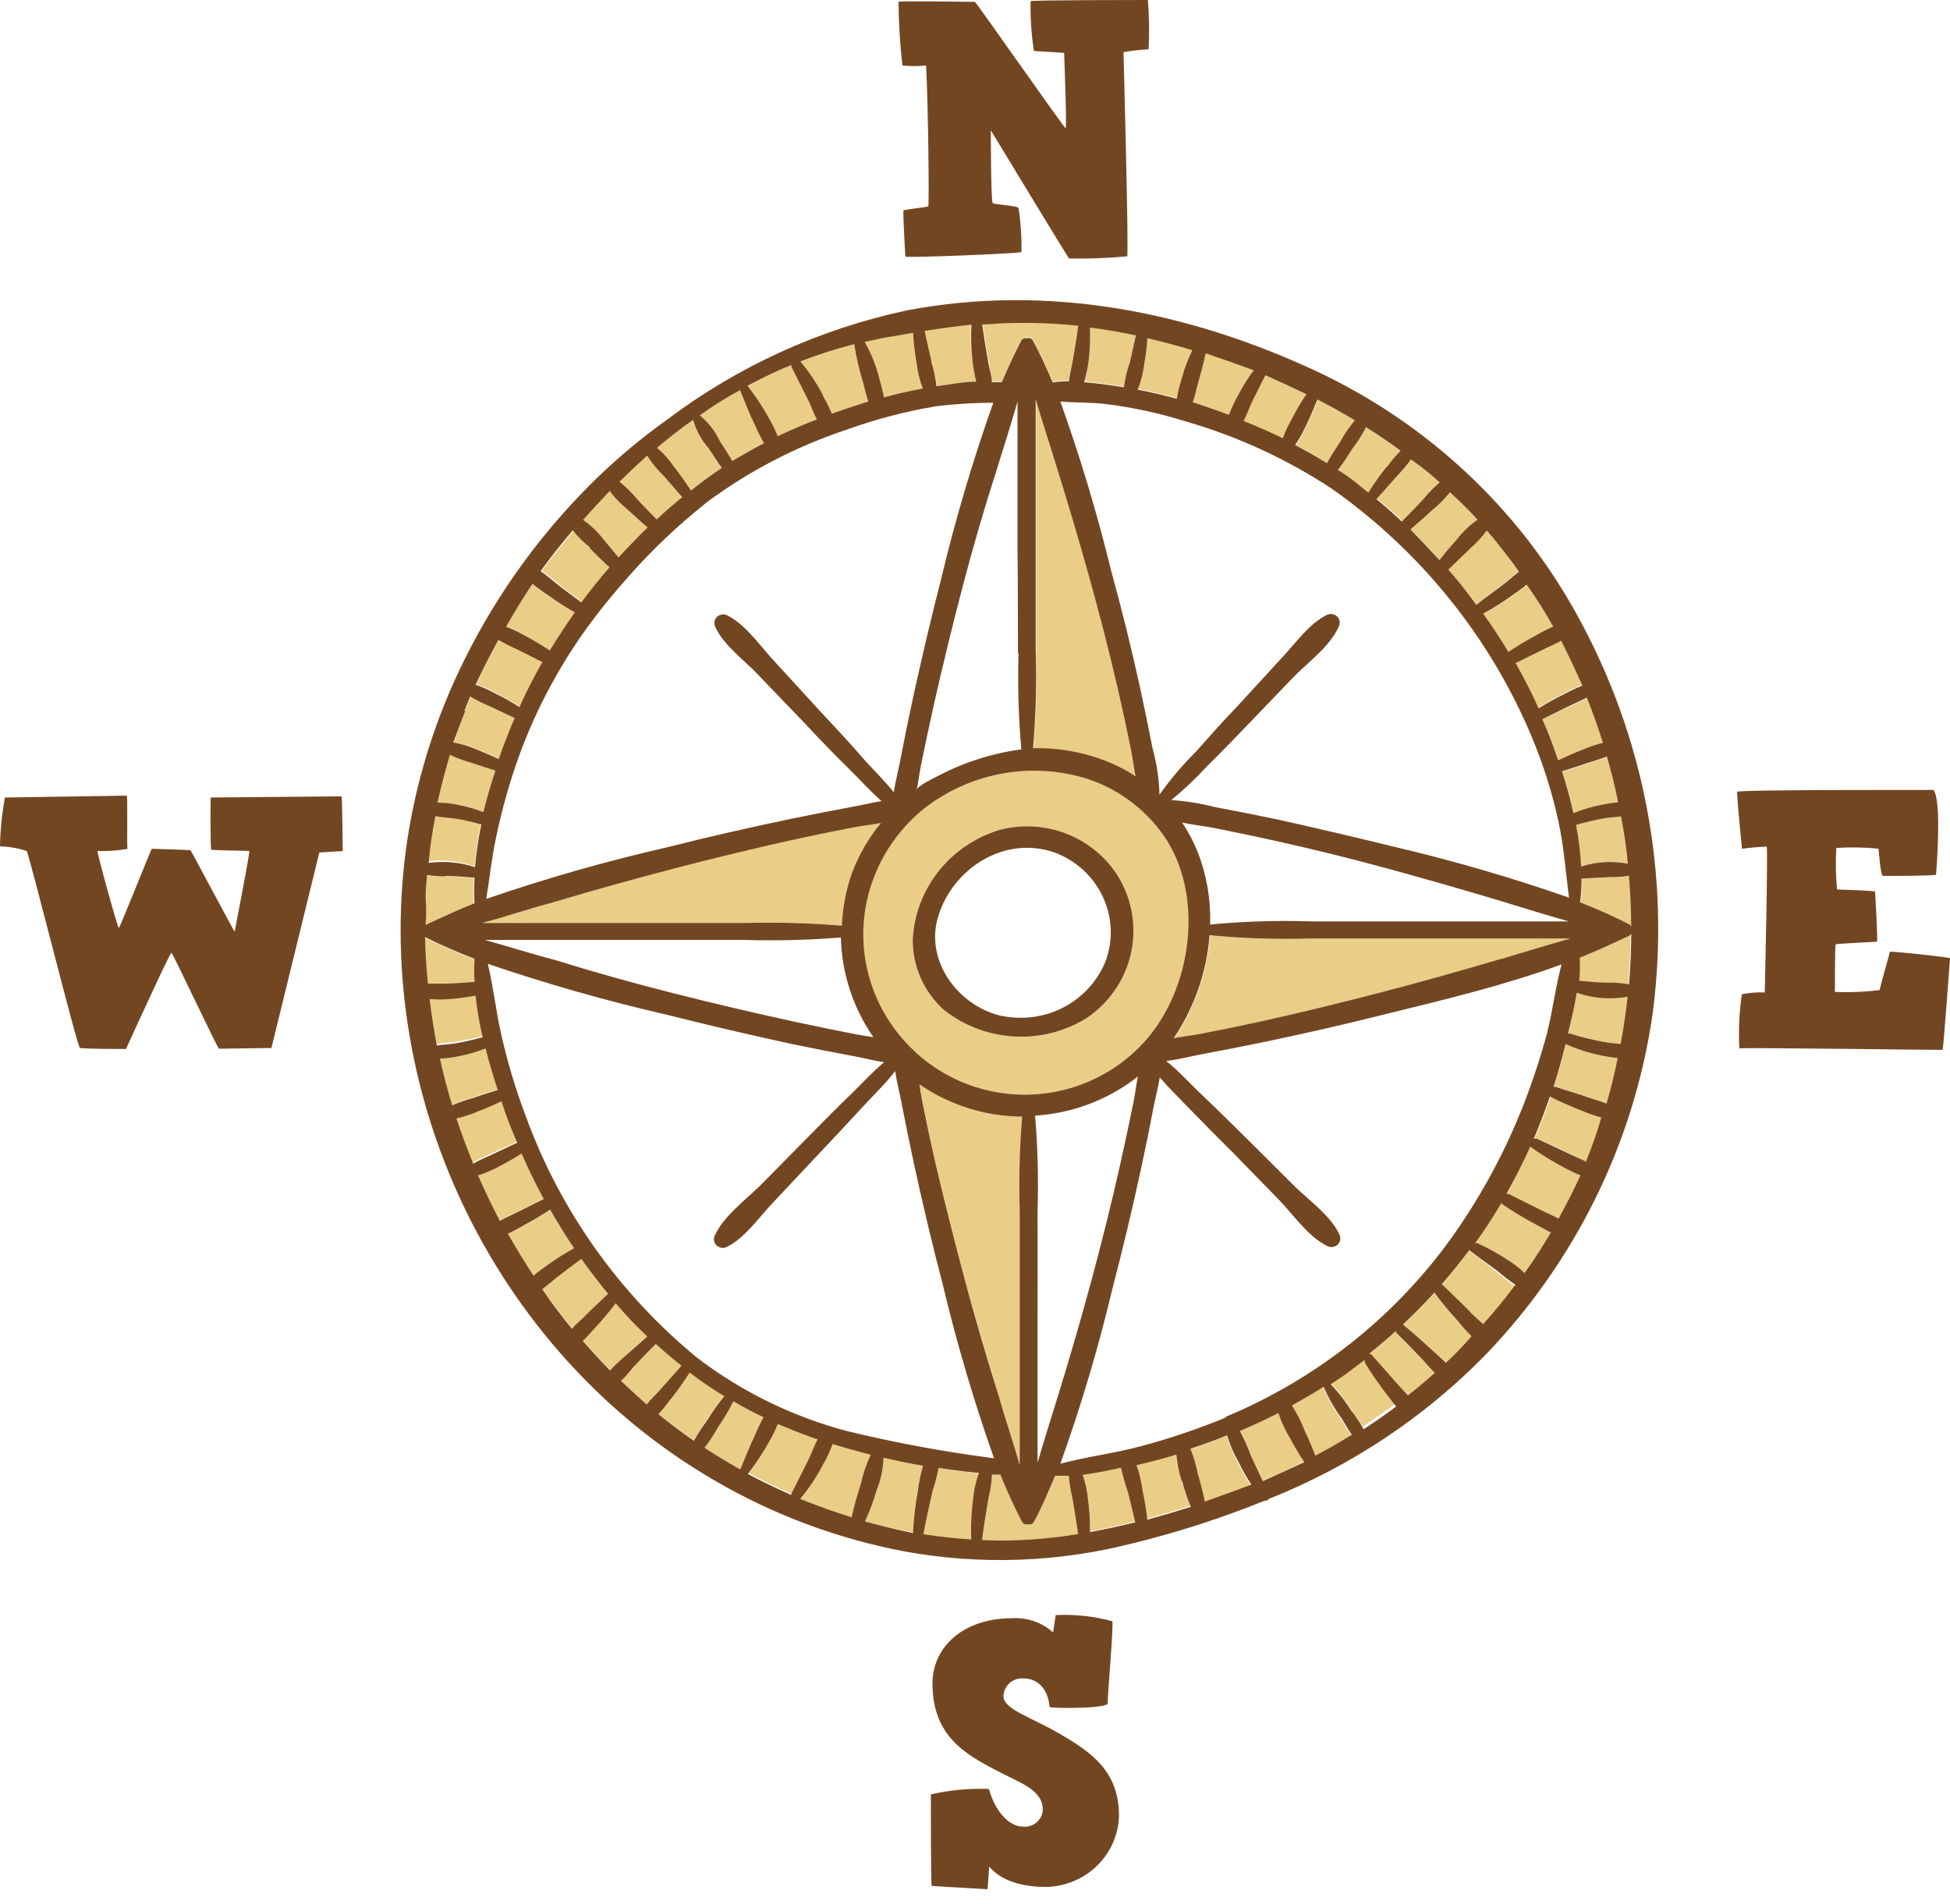 <svg width="128" height="125" viewBox="0 0 128 125" fill="none" xmlns="http://www.w3.org/2000/svg">
<path d="M61.513 25.342L62.094 25.258C62.733 25.174 63.428 25.09 64.124 25.043C63.995 24.602 63.899 24.152 63.838 23.697C63.73 22.907 63.689 22.11 63.714 21.313C62.685 21.416 61.666 21.566 60.646 21.724C60.779 22.398 60.932 23.071 61.094 23.734C61.287 24.256 61.427 24.794 61.513 25.342Z" fill="#EACD87"/>
<path d="M58.035 26.071C58.88 25.841 59.731 25.648 60.589 25.492C60.377 24.957 60.24 24.398 60.179 23.828C60.055 23.17 59.978 22.505 59.95 21.837L58.75 22.033C58.083 22.145 57.416 22.276 56.749 22.426C57.176 23.171 57.496 23.97 57.702 24.8C57.837 25.217 57.948 25.642 58.035 26.071Z" fill="#EACD87"/>
<path d="M54.596 27.165C55.301 26.903 56.015 26.67 56.73 26.445L56.987 26.37C56.844 25.959 56.758 25.501 56.635 25.099C56.382 24.282 56.191 23.448 56.063 22.603C54.863 22.911 53.682 23.288 52.528 23.734C53.104 24.421 53.602 25.167 54.014 25.959C54.235 26.348 54.429 26.751 54.596 27.165Z" fill="#EACD87"/>
<path d="M65.115 25.034C65.334 25.034 65.553 25.034 65.772 25.034C66.163 24.099 66.573 23.164 67.04 22.323C67.065 22.26 67.113 22.209 67.174 22.178C67.236 22.147 67.306 22.139 67.373 22.155H67.468C67.538 22.136 67.612 22.142 67.677 22.173C67.742 22.204 67.793 22.257 67.821 22.323C68.288 23.211 68.716 24.118 69.107 25.052C69.464 25.003 69.824 24.978 70.184 24.978C70.184 24.576 70.336 24.164 70.403 23.753C70.546 22.949 70.67 22.145 70.784 21.332C69.247 21.159 67.7 21.087 66.153 21.117C65.601 21.117 65.058 21.117 64.505 21.201C64.62 22.052 64.753 22.902 64.905 23.744C64.963 24.211 65.077 24.622 65.115 25.034Z" fill="#EACD87"/>
<path d="M80.654 27.268C80.824 26.816 81.031 26.378 81.274 25.959C81.567 25.381 81.907 24.828 82.293 24.305C81.258 23.893 80.203 23.516 79.13 23.173C79.006 23.809 78.844 24.435 78.653 25.043C78.529 25.464 78.444 25.978 78.282 26.38C78.828 26.548 79.368 26.732 79.901 26.931L80.654 27.268Z" fill="#EACD87"/>
<path d="M81.598 27.632C82.465 27.978 83.323 28.361 84.171 28.763C84.339 28.321 84.549 27.895 84.8 27.492C85.08 26.933 85.398 26.392 85.753 25.875C84.851 25.433 83.933 25.018 82.999 24.632L82.161 26.305C81.999 26.707 81.837 27.202 81.598 27.632Z" fill="#EACD87"/>
<path d="M73.775 25.38C73.846 24.822 73.977 24.274 74.166 23.744C74.299 23.164 74.433 22.575 74.557 21.986C73.559 21.774 72.556 21.603 71.546 21.472C71.577 22.215 71.548 22.959 71.46 23.697C71.412 24.154 71.329 24.607 71.212 25.052C72.079 25.118 72.947 25.249 73.737 25.37L73.775 25.38Z" fill="#EACD87"/>
<path d="M49.164 25.417C49.662 26.075 50.108 26.768 50.498 27.492C50.713 27.859 50.901 28.24 51.06 28.633C51.899 28.231 52.756 27.866 53.623 27.53C53.423 27.128 53.271 26.679 53.08 26.305L51.956 24.071C51.949 24.034 51.949 23.996 51.956 23.959L51.823 24.015L51.194 24.286C50.47 24.604 49.765 24.959 49.069 25.333C49.106 25.354 49.139 25.383 49.164 25.417Z" fill="#EACD87"/>
<path d="M77.577 24.809C77.746 24.165 77.979 23.539 78.273 22.94C77.301 22.647 76.32 22.385 75.329 22.155C75.295 22.716 75.225 23.275 75.119 23.828C75.058 24.413 74.91 24.986 74.681 25.529C75.548 25.688 76.406 25.894 77.254 26.127C77.333 25.682 77.442 25.242 77.577 24.809Z" fill="#EACD87"/>
<path d="M44.229 30.633C44.629 31.138 44.991 31.661 45.344 32.194C45.772 31.858 46.211 31.521 46.658 31.203L47.373 30.708C47.059 30.297 46.792 29.857 46.506 29.427C46.028 28.887 45.68 28.248 45.486 27.558C44.667 28.137 43.873 28.76 43.105 29.427C43.536 29.775 43.914 30.181 44.229 30.633Z" fill="#EACD87"/>
<path d="M31.138 56.863C31.219 55.921 31.359 54.984 31.557 54.059C31.052 53.919 30.538 53.797 30.023 53.704C29.509 53.61 29.07 53.629 28.546 53.507C28.356 54.511 28.206 55.517 28.098 56.527C29.124 56.407 30.165 56.522 31.138 56.863Z" fill="#EACD87"/>
<path d="M34.157 46.394C34.615 45.394 35.11 44.412 35.663 43.44L33.929 42.571C33.521 42.389 33.124 42.186 32.738 41.963C32.211 42.929 31.721 43.917 31.27 44.926C31.732 45.073 32.176 45.267 32.595 45.506C33.138 45.805 33.653 46.076 34.157 46.394Z" fill="#EACD87"/>
<path d="M38.218 39.523C38.799 38.738 39.418 37.971 40.066 37.223C39.618 36.803 39.18 36.382 38.751 35.943C38.356 35.596 38.001 35.207 37.694 34.784C36.957 35.65 36.252 36.544 35.578 37.467C35.893 37.7 36.198 37.981 36.531 38.205C37.055 38.663 37.636 39.093 38.218 39.523Z" fill="#EACD87"/>
<path d="M32.786 49.815C33.062 49.039 33.348 48.282 33.644 47.562L33.834 47.123L32.109 46.31C31.698 46.138 31.3 45.938 30.919 45.711C30.785 46.023 30.658 46.334 30.537 46.646C30.271 47.332 30.023 48.023 29.794 48.721C30.338 48.815 30.866 48.979 31.366 49.208C31.862 49.394 32.329 49.6 32.786 49.815Z" fill="#EACD87"/>
<path d="M85.076 29.221C85.791 29.586 86.487 29.979 87.163 30.409C87.42 29.923 87.735 29.474 88.03 29.006C88.302 28.514 88.621 28.047 88.983 27.614C88.176 27.128 87.35 26.666 86.506 26.23C86.277 26.791 86.048 27.352 85.781 27.894C85.583 28.354 85.347 28.798 85.076 29.221Z" fill="#EACD87"/>
<path d="M47.259 28.979C47.526 29.399 47.812 29.811 48.06 30.25C48.733 29.832 49.425 29.443 50.137 29.081C49.918 28.694 49.721 28.294 49.546 27.885C49.184 27.156 48.898 26.399 48.593 25.651V25.595C47.678 26.106 46.789 26.663 45.925 27.268C46.498 27.73 46.954 28.316 47.259 28.979Z" fill="#EACD87"/>
<path d="M41.838 32.783C42.257 33.226 42.68 33.662 43.105 34.092C43.651 33.587 44.211 33.101 44.782 32.633L43.582 31.278C43.161 30.866 42.79 30.408 42.476 29.913C41.841 30.456 41.238 31.013 40.666 31.587C41.102 31.94 41.495 32.341 41.838 32.783Z" fill="#EACD87"/>
<path d="M39.647 35.438C39.999 35.812 40.314 36.195 40.599 36.588C41.235 35.908 41.87 35.254 42.505 34.625C42.048 34.232 41.552 33.83 41.162 33.419C40.73 33.073 40.346 32.674 40.018 32.232C39.383 32.855 38.795 33.478 38.256 34.101C38.786 34.475 39.255 34.926 39.647 35.438Z" fill="#EACD87"/>
<path d="M36.102 42.692C36.61 41.838 37.156 41.006 37.74 40.196C37.134 39.866 36.549 39.501 35.987 39.102C35.673 38.878 35.301 38.635 34.968 38.354C34.333 39.246 33.755 40.162 33.234 41.103C33.655 41.28 34.062 41.486 34.453 41.72C35.015 42.01 35.559 42.346 36.102 42.692Z" fill="#EACD87"/>
<path d="M35.044 60.574H41.942H48.84C50.983 60.52 53.127 60.583 55.262 60.761C55.32 59.577 55.558 58.408 55.967 57.293C56.415 56.099 57.058 54.984 57.873 53.993C57.235 54.115 56.577 54.19 55.967 54.302C54.608 54.57 53.249 54.85 51.889 55.143C49.31 55.71 46.741 56.334 44.181 57.013C41.621 57.692 39.011 58.421 36.349 59.2C34.806 59.658 33.262 60.135 31.709 60.556L35.044 60.574Z" fill="#EACD87"/>
<path d="M97.368 40.289C97.952 41.106 98.505 41.944 99.025 42.804C99.616 42.421 100.217 42.047 100.845 41.71C101.203 41.498 101.572 41.305 101.951 41.131C101.43 40.196 100.874 39.277 100.283 38.373C99.969 38.635 99.607 38.869 99.33 39.084C98.704 39.528 98.049 39.931 97.368 40.289Z" fill="#EACD87"/>
<path d="M60.36 71.175C60.427 71.596 60.484 72.016 60.57 72.409C60.843 73.743 61.129 75.076 61.427 76.41C61.999 78.94 62.634 81.461 63.333 83.972C64.032 86.484 64.775 89.045 65.562 91.656C66.029 93.171 66.515 94.676 66.944 96.199C66.944 95.103 66.944 94.009 66.944 92.918C66.944 90.681 66.944 88.444 66.944 86.207C66.944 83.972 66.944 81.729 66.944 79.495C66.884 77.427 66.942 75.358 67.115 73.297C64.696 73.282 62.339 72.542 60.36 71.175Z" fill="#EACD87"/>
<path d="M92.594 34.755C93.229 35.379 93.864 36.049 94.499 36.765C94.852 36.307 95.214 35.831 95.614 35.438C95.998 34.94 96.454 34.499 96.967 34.129C96.389 33.506 95.789 32.883 95.166 32.26C94.843 32.668 94.476 33.041 94.071 33.372C93.604 33.867 93.099 34.316 92.594 34.755Z" fill="#EACD87"/>
<path d="M87.821 30.848C88.335 31.191 88.84 31.552 89.336 31.932L89.86 32.353C90.231 31.773 90.632 31.203 91.06 30.652C91.322 30.279 91.615 29.929 91.937 29.605C91.2 29.063 90.444 28.549 89.669 28.062C89.42 28.554 89.124 29.02 88.783 29.455C88.469 29.913 88.173 30.39 87.821 30.848Z" fill="#EACD87"/>
<path d="M96.538 35.952C96.061 36.438 95.585 36.887 95.061 37.382C95.614 38.005 96.147 38.66 96.662 39.345L96.89 39.663C97.529 39.186 98.167 38.728 98.796 38.224C99.082 37.999 99.368 37.737 99.673 37.504C99.453 37.195 99.234 36.887 99.006 36.569C98.548 35.946 98.075 35.357 97.586 34.802C97.28 35.222 96.929 35.607 96.538 35.952Z" fill="#EACD87"/>
<path d="M90.392 32.718C90.954 33.194 91.507 33.653 92.05 34.185C92.527 33.712 92.993 33.229 93.451 32.736C93.773 32.339 94.13 31.97 94.518 31.633C93.921 31.104 93.311 30.593 92.689 30.1C92.396 30.497 92.078 30.875 91.736 31.231L90.392 32.718Z" fill="#EACD87"/>
<path d="M74.776 68.744C78.13 65.435 79.14 59.191 76.586 55.153C75.389 53.287 73.582 51.877 71.46 51.152C69.586 50.551 67.586 50.431 65.651 50.804C63.716 51.177 61.911 52.031 60.408 53.283C58.538 54.88 57.275 57.051 56.825 59.443C56.508 61.171 56.635 62.95 57.194 64.617C57.753 66.285 58.726 67.79 60.026 68.997L60.112 69.081C60.816 69.724 61.604 70.271 62.456 70.707C64.453 71.719 66.728 72.075 68.946 71.721C71.165 71.368 73.208 70.324 74.776 68.744ZM61.932 66.267C61.282 65.68 60.766 64.966 60.416 64.17C60.066 63.375 59.892 62.516 59.903 61.649C59.989 60.022 60.584 58.459 61.606 57.175C62.629 55.89 64.031 54.946 65.62 54.47C67.069 54.092 68.604 54.18 69.999 54.722C71.393 55.264 72.573 56.231 73.366 57.48C74.311 58.995 74.629 60.808 74.255 62.546C73.882 64.285 72.844 65.817 71.355 66.828C69.924 67.72 68.243 68.146 66.551 68.045C64.859 67.944 63.243 67.322 61.932 66.267Z" fill="#EACD87"/>
<path d="M73.147 50.198C73.633 50.422 74.102 50.681 74.548 50.974C74.424 50.338 74.348 49.684 74.224 49.105C73.957 47.796 73.674 46.493 73.376 45.197C72.817 42.754 72.201 40.327 71.527 37.915C70.854 35.503 70.124 33.035 69.336 30.512C68.888 29.091 68.383 27.707 68.012 26.239C68.012 27.305 68.012 28.368 68.012 29.427C68.012 31.677 68.012 33.927 68.012 36.176C68.012 38.429 68.012 40.682 68.012 42.926C68.074 45.008 68.016 47.093 67.84 49.17C69.665 49.116 71.48 49.467 73.147 50.198Z" fill="#EACD87"/>
<path d="M99.797 61.612H86.106C83.88 61.682 81.652 61.611 79.436 61.397C79.255 63.811 78.445 66.138 77.082 68.156C77.702 68.043 78.34 67.969 78.921 67.856C80.281 67.589 81.64 67.308 82.999 67.015C85.578 66.448 88.148 65.825 90.708 65.146C93.267 64.466 95.878 63.737 98.54 62.958C100.083 62.5 101.617 62.023 103.17 61.603L99.797 61.612Z" fill="#EACD87"/>
<path d="M31.738 53.283C31.957 52.348 32.234 51.413 32.529 50.563C32.014 50.404 31.5 50.236 30.985 50.058C30.487 49.934 30.002 49.762 29.537 49.544C29.22 50.578 28.946 51.625 28.718 52.685C29.192 52.684 29.666 52.738 30.128 52.844C30.677 52.942 31.216 53.089 31.738 53.283Z" fill="#EACD87"/>
<path d="M98.683 79.093C98.628 79.056 98.582 79.008 98.549 78.953C98.016 79.887 97.434 80.729 96.825 81.589C96.872 81.579 96.921 81.579 96.968 81.589C97.671 81.908 98.346 82.283 98.988 82.71C99.377 82.951 99.738 83.233 100.064 83.552L100.131 83.458C100.722 82.623 101.274 81.766 101.789 80.888C101.455 80.738 101.141 80.542 100.836 80.383C100.096 79.989 99.378 79.558 98.683 79.093Z" fill="#EACD87"/>
<path d="M96.519 82.177L96.443 82.103C95.871 82.869 95.267 83.614 94.632 84.337C95.29 84.935 95.919 85.533 96.538 86.206C96.795 86.468 97.091 86.73 97.338 87.01C98.082 86.181 98.787 85.321 99.454 84.43C99.033 84.141 98.629 83.829 98.243 83.496C97.672 83.019 97.091 82.607 96.519 82.177Z" fill="#EACD87"/>
<path d="M95.643 86.683C95.112 86.11 94.616 85.508 94.156 84.879C93.499 85.599 92.813 86.29 92.098 86.963L92.213 87.029C92.851 87.581 93.49 88.132 94.118 88.702C94.356 88.927 94.671 89.179 94.928 89.459C95.525 88.905 96.103 88.332 96.662 87.739C96.301 87.408 95.96 87.055 95.643 86.683Z" fill="#EACD87"/>
<path d="M100.569 75.372C100.524 75.345 100.486 75.31 100.454 75.269C99.978 76.329 99.454 77.36 98.882 78.364C98.952 78.363 99.021 78.379 99.082 78.41C99.835 78.793 100.607 79.158 101.36 79.541C101.665 79.7 101.998 79.831 102.312 79.999C102.833 79.052 103.313 78.086 103.751 77.102C103.393 76.955 103.043 76.79 102.703 76.606C101.968 76.236 101.255 75.824 100.569 75.372Z" fill="#EACD87"/>
<path d="M89.564 89.338C89.539 89.275 89.539 89.205 89.564 89.142L88.668 89.815C88.23 90.132 87.782 90.441 87.325 90.749C87.871 91.318 88.351 91.945 88.754 92.619C88.973 92.956 89.24 93.283 89.45 93.638C90.18 93.158 90.895 92.659 91.593 92.142C91.393 91.909 91.212 91.656 91.022 91.422C90.498 90.754 90.012 90.058 89.564 89.338Z" fill="#EACD87"/>
<path d="M91.688 87.534C91.652 87.499 91.623 87.458 91.602 87.412C91.037 87.923 90.456 88.416 89.859 88.889C89.895 88.891 89.931 88.9 89.964 88.916C89.997 88.932 90.026 88.955 90.049 88.983L91.698 90.852C91.917 91.105 92.174 91.357 92.403 91.628C93.006 91.155 93.594 90.662 94.165 90.151C93.899 89.889 93.67 89.59 93.441 89.357C92.87 88.734 92.285 88.126 91.688 87.534Z" fill="#EACD87"/>
<path d="M86.858 91.049C86.178 91.479 85.482 91.887 84.771 92.273C85.121 92.808 85.412 93.379 85.638 93.975C85.895 94.507 86.115 95.04 86.334 95.582C87.14 95.159 87.928 94.707 88.697 94.227C88.449 93.881 88.239 93.479 88.02 93.143C87.551 92.491 87.161 91.789 86.858 91.049Z" fill="#EACD87"/>
<path d="M80.531 94.246L79.626 94.601C79.131 94.788 78.674 94.956 78.121 95.124C78.329 95.642 78.488 96.177 78.597 96.723C78.769 97.34 78.931 97.947 79.064 98.592L80.97 97.929L82.104 97.508C81.782 97.023 81.496 96.517 81.246 95.994C80.937 95.441 80.697 94.854 80.531 94.246Z" fill="#EACD87"/>
<path d="M101.798 71.979C101.506 72.826 101.189 73.665 100.846 74.493L100.731 74.755C100.811 74.728 100.899 74.728 100.979 74.755C101.722 75.11 102.475 75.447 103.218 75.811C103.523 75.961 103.847 76.092 104.171 76.251C104.565 75.297 104.92 74.328 105.238 73.344C104.809 73.226 104.389 73.079 103.98 72.904C103.237 72.633 102.509 72.324 101.798 71.979Z" fill="#EACD87"/>
<path d="M83.913 92.703C83.088 93.127 82.246 93.52 81.388 93.881C81.668 94.395 81.907 94.93 82.103 95.48C82.364 96.047 82.627 96.611 82.894 97.172C83.815 96.791 84.717 96.38 85.6 95.938C85.251 95.426 84.933 94.896 84.647 94.349C84.34 93.829 84.094 93.277 83.913 92.703Z" fill="#EACD87"/>
<path d="M101.265 47.207C101.541 47.861 101.808 48.525 102.056 49.198L102.303 49.908C102.828 49.656 103.361 49.413 103.914 49.207C104.337 49.026 104.773 48.876 105.219 48.759C104.914 47.768 104.568 46.789 104.18 45.823C103.857 46.01 103.504 46.151 103.171 46.309L101.265 47.207Z" fill="#EACD87"/>
<path d="M101.359 42.57L99.454 43.505C100.006 44.44 100.511 45.459 100.969 46.478C101.529 46.118 102.107 45.787 102.703 45.487C103.068 45.284 103.447 45.106 103.837 44.954C103.417 43.957 102.957 42.975 102.455 42.01C102.102 42.243 101.712 42.393 101.359 42.57Z" fill="#EACD87"/>
<path d="M102.551 50.647C102.836 51.582 103.094 52.451 103.303 53.395C103.902 53.151 104.525 52.966 105.161 52.844C105.513 52.77 105.87 52.717 106.228 52.685C106.019 51.675 105.774 50.675 105.495 49.684C105.123 49.852 104.704 49.946 104.313 50.086C103.722 50.273 103.132 50.479 102.551 50.647Z" fill="#EACD87"/>
<path d="M103.513 65.164C103.37 66.099 103.151 66.968 102.931 67.847C102.978 67.837 103.027 67.837 103.074 67.847C103.793 68.071 104.525 68.252 105.266 68.389C105.628 68.455 106.019 68.464 106.4 68.52C106.59 67.492 106.743 66.457 106.857 65.417C105.739 65.626 104.585 65.538 103.513 65.164Z" fill="#EACD87"/>
<path d="M103.456 54.152C103.63 55.054 103.742 55.966 103.789 56.882C104.774 56.559 105.829 56.494 106.848 56.695C106.74 55.654 106.59 54.62 106.4 53.592C106.019 53.648 105.628 53.657 105.256 53.722C104.649 53.836 104.048 53.98 103.456 54.152Z" fill="#EACD87"/>
<path d="M106.924 61.434C105.876 61.958 104.79 62.425 103.685 62.865C103.696 63.383 103.671 63.901 103.609 64.416C104.257 64.472 104.914 64.529 105.514 64.538C105.97 64.52 106.427 64.548 106.877 64.622C106.972 63.513 107.023 62.4 107.029 61.285C107.01 61.344 106.974 61.396 106.924 61.434Z" fill="#EACD87"/>
<path d="M102.789 68.52L102.675 68.96C102.474 69.754 102.246 70.539 101.998 71.325H102.103C102.846 71.568 103.599 71.792 104.332 72.044C104.704 72.175 105.114 72.269 105.476 72.428C105.768 71.437 106.022 70.44 106.238 69.436C105.883 69.403 105.53 69.35 105.18 69.277C104.356 69.117 103.554 68.862 102.789 68.52Z" fill="#EACD87"/>
<path d="M103.857 57.695C103.855 58.214 103.823 58.732 103.761 59.247C104.857 59.677 105.934 60.182 106.963 60.677C107.031 60.711 107.085 60.767 107.115 60.836C107.115 59.727 107.064 58.618 106.963 57.508C106.513 57.582 106.056 57.61 105.6 57.593C104.981 57.602 104.4 57.639 103.857 57.695Z" fill="#EACD87"/>
<path d="M77.177 95.414C76.314 95.676 75.443 95.906 74.567 96.106C74.757 96.662 74.891 97.235 74.967 97.817C75.104 98.434 75.206 99.058 75.272 99.686C76.225 99.424 77.177 99.144 78.13 98.845C77.894 98.296 77.703 97.731 77.558 97.153C77.367 96.589 77.239 96.006 77.177 95.414Z" fill="#EACD87"/>
<path d="M39.913 84.926C39.278 84.191 38.693 83.427 38.16 82.636C37.598 83.056 37.035 83.468 36.492 83.898C36.206 84.122 35.911 84.393 35.597 84.627C36.232 85.512 36.889 86.368 37.569 87.197C37.788 86.964 38.026 86.758 38.236 86.543C38.779 86.001 39.341 85.449 39.913 84.926Z" fill="#EACD87"/>
<path d="M31.1 59.322C31.07 58.761 31.07 58.2 31.1 57.639C30.471 57.583 29.842 57.536 29.194 57.527C28.8 57.537 28.405 57.522 28.013 57.48C28.013 57.976 27.936 58.48 27.918 58.985C27.969 59.573 27.969 60.164 27.918 60.752C28.927 60.219 30.004 59.752 31.1 59.322Z" fill="#EACD87"/>
<path d="M35.693 78.663C35.165 77.691 34.679 76.697 34.235 75.681C33.705 76.019 33.158 76.331 32.596 76.615C32.212 76.831 31.81 77.015 31.395 77.167C31.834 78.164 32.307 79.146 32.815 80.112C33.168 79.897 33.577 79.738 33.93 79.551L35.693 78.663Z" fill="#EACD87"/>
<path d="M42.486 87.702C41.768 87.01 41.079 86.284 40.419 85.524C40.017 86.06 39.588 86.575 39.132 87.066C38.865 87.347 38.58 87.711 38.256 88.001C38.827 88.662 39.424 89.301 40.047 89.918C40.34 89.624 40.648 89.347 40.971 89.086C41.438 88.609 41.924 88.151 42.486 87.702Z" fill="#EACD87"/>
<path d="M33.92 74.951C33.583 74.141 33.266 73.322 32.967 72.493L32.881 72.231C32.376 72.474 31.871 72.699 31.347 72.895C30.888 73.097 30.409 73.253 29.918 73.362C30.242 74.359 30.604 75.344 31.004 76.316C31.338 76.111 31.728 75.961 32.081 75.793L33.92 74.951Z" fill="#EACD87"/>
<path d="M31.147 64.501C31.118 63.996 31.118 63.49 31.147 62.986C30.042 62.556 28.946 62.051 27.898 61.556C27.898 62.59 27.962 63.622 28.088 64.65C28.527 64.603 28.975 64.65 29.403 64.65C29.985 64.501 30.566 64.501 31.147 64.501Z" fill="#EACD87"/>
<path d="M31.681 68.006C31.47 67.106 31.314 66.195 31.215 65.276C30.664 65.384 30.107 65.459 29.547 65.501C29.097 65.539 28.644 65.539 28.194 65.501C28.321 66.517 28.483 67.526 28.68 68.529C29.118 68.445 29.633 68.445 30.023 68.361C30.414 68.277 31.138 68.165 31.681 68.006Z" fill="#EACD87"/>
<path d="M32.672 71.493C32.386 70.614 32.109 69.707 31.871 68.772C31.311 68.995 30.73 69.164 30.137 69.277C29.721 69.37 29.297 69.427 28.87 69.446C29.099 70.474 29.365 71.496 29.67 72.512C30.094 72.331 30.53 72.178 30.976 72.054C31.538 71.848 32.109 71.67 32.672 71.493Z" fill="#EACD87"/>
<path d="M44.735 89.646C44.157 89.191 43.594 88.715 43.048 88.216C42.553 88.709 42.067 89.21 41.59 89.721C41.333 89.992 41.066 90.338 40.752 90.656C41.311 91.192 41.889 91.712 42.486 92.217C42.753 91.843 43.115 91.507 43.439 91.179L44.735 89.646Z" fill="#EACD87"/>
<path d="M37.683 81.953L37.35 81.458C36.912 80.791 36.499 80.112 36.111 79.42C35.568 79.775 35.016 80.112 34.444 80.411C34.075 80.629 33.693 80.825 33.3 81C33.828 81.941 34.39 82.86 34.987 83.757C35.311 83.486 35.673 83.252 35.94 83.028C36.499 82.636 37.081 82.277 37.683 81.953Z" fill="#EACD87"/>
<path d="M70.164 96.882C69.869 96.882 69.564 96.882 69.269 96.882C68.849 97.91 68.383 98.919 67.878 99.901C67.85 99.963 67.802 100.013 67.742 100.044C67.681 100.074 67.611 100.083 67.544 100.069H67.449C67.379 100.088 67.305 100.082 67.24 100.051C67.175 100.02 67.124 99.966 67.096 99.901C66.572 98.901 66.144 97.863 65.677 96.807H65.124C65.1 97.33 65.023 97.85 64.895 98.359C64.733 99.293 64.59 100.228 64.476 101.107C65.143 101.107 65.82 101.107 66.487 101.107C67.924 101.067 69.356 100.929 70.774 100.696C70.669 99.901 70.536 99.106 70.403 98.321C70.286 97.848 70.206 97.367 70.164 96.882Z" fill="#EACD87"/>
<path d="M61.209 97.91C61.009 98.845 60.789 99.779 60.618 100.714C61.66 100.883 62.705 100.998 63.753 101.06C63.717 100.183 63.758 99.304 63.877 98.433C63.923 97.845 64.054 97.266 64.267 96.713C63.384 96.626 62.501 96.517 61.618 96.386C61.508 96.9 61.371 97.409 61.209 97.91Z" fill="#EACD87"/>
<path d="M73.585 96.283C72.765 96.47 71.917 96.639 71.069 96.751C71.254 97.277 71.373 97.823 71.422 98.377C71.519 99.087 71.56 99.802 71.546 100.518C72.498 100.34 73.527 100.116 74.509 99.873C74.356 99.2 74.194 98.536 74.023 97.863C73.841 97.347 73.695 96.819 73.585 96.283Z" fill="#EACD87"/>
<path d="M57.54 97.817C57.343 98.515 57.088 99.197 56.778 99.854C57.82 100.147 58.871 100.39 59.932 100.583C59.972 99.642 60.08 98.705 60.256 97.779C60.321 97.232 60.432 96.691 60.589 96.162C59.719 96.012 58.855 95.838 57.997 95.638C57.977 96.385 57.823 97.123 57.54 97.817Z" fill="#EACD87"/>
<path d="M50.127 93.031C49.454 92.706 48.796 92.357 48.155 91.984C47.858 92.577 47.517 93.149 47.135 93.694C46.88 94.162 46.587 94.609 46.259 95.031C47.015 95.529 47.793 96.003 48.593 96.452C48.898 95.704 49.184 94.956 49.546 94.227C49.718 93.818 49.912 93.419 50.127 93.031Z" fill="#EACD87"/>
<path d="M54.653 94.778C54.481 95.259 54.265 95.722 54.005 96.162C53.595 96.95 53.1 97.693 52.528 98.377L53.1 98.611C54.014 98.979 54.948 99.306 55.901 99.593C56.063 98.835 56.282 98.097 56.52 97.359C56.655 96.712 56.869 96.084 57.159 95.489C56.314 95.271 55.479 95.034 54.653 94.778Z" fill="#EACD87"/>
<path d="M53.69 94.47L53.328 94.348C52.556 94.087 51.813 93.788 51.079 93.46C50.921 93.86 50.733 94.247 50.517 94.62C50.121 95.344 49.669 96.038 49.164 96.695C50.079 97.193 51.032 97.654 52.023 98.078C52.018 98.047 52.018 98.016 52.023 97.985L53.147 95.751C53.3 95.414 53.452 94.9 53.69 94.47Z" fill="#EACD87"/>
<path d="M47.544 91.609C46.757 91.123 45.998 90.606 45.267 90.058C44.886 90.656 44.476 91.236 44.038 91.796C43.786 92.146 43.509 92.477 43.209 92.787C43.959 93.41 44.733 93.993 45.534 94.535C45.78 94.085 46.06 93.654 46.372 93.245C46.723 92.673 47.114 92.127 47.544 91.609Z" fill="#EACD87"/>
<path d="M114.337 65.267C114.831 65.162 115.337 65.121 115.842 65.146C115.842 65.146 116.061 55.62 115.966 55.573C115.424 55.592 114.883 55.639 114.346 55.714C114.346 55.714 113.984 52.124 114.032 51.974C114.08 51.825 126.914 51.853 126.914 51.853C127.495 52.591 127.085 57.34 127.085 57.415C127.085 57.49 123.77 57.508 123.598 57.49C123.427 57.471 123.331 55.779 123.303 55.704C122.384 55.617 121.46 55.601 120.54 55.657C120.483 56.567 120.498 57.48 120.587 58.387C120.663 58.387 123.084 58.462 123.084 58.527C123.084 58.593 123.274 61.78 123.207 61.808C123.141 61.836 120.54 61.93 120.492 61.995C120.444 62.061 120.444 65.015 120.444 65.108C121.424 65.151 122.406 65.11 123.379 64.987C123.379 64.912 124.055 62.519 124.055 62.472C124.055 62.425 128 62.827 128 62.902C128 62.977 127.562 68.894 127.514 68.913C127.466 68.931 114.318 68.745 114.175 68.819C114.11 67.633 114.165 66.443 114.337 65.267Z" fill="#734622"/>
<path d="M1.753 55.863C1.188 55.673 0.597 55.569 0 55.554C0.02 54.479 0.129 53.407 0.324 52.348L8.318 52.227C8.394 52.227 8.318 55.601 8.366 55.723C7.718 55.833 7.06 55.88 6.403 55.863C6.327 55.863 7.737 60.967 7.803 60.92C7.87 60.873 9.938 55.714 9.957 55.714C9.976 55.714 12.453 55.788 12.501 55.807C12.549 55.826 15.407 61.247 15.407 61.154C15.407 61.06 16.445 55.854 16.36 55.854C16.274 55.854 13.911 55.807 13.863 55.779C13.816 55.751 13.797 52.348 13.844 52.348C13.892 52.348 22.372 52.273 22.419 52.273C22.467 52.273 22.496 55.863 22.496 55.863L20.962 55.956L17.817 68.791L14.378 68.838C14.283 68.838 11.348 62.566 11.253 62.537C11.157 62.509 8.27 68.857 8.27 68.857C8.27 68.857 5.412 68.857 5.24 68.782C5.069 68.707 1.906 56.031 1.753 55.863Z" fill="#734622"/>
<path d="M59.312 13.807C59.389 13.76 60.866 13.592 60.932 13.545C60.999 13.498 60.932 7.002 60.789 4.3C60.273 4.351 59.753 4.351 59.236 4.3C59.077 2.913 58.991 1.518 58.979 0.122C59.074 0.047 63.914 0.122 63.991 0.122C64.067 0.122 69.85 8.413 69.946 8.413C70.041 8.413 69.85 3.468 69.85 3.468L67.869 3.347C67.7 2.264 67.626 1.17 67.65 0.075C67.793 0 75.348 0 75.348 0C75.436 1.076 75.452 2.156 75.396 3.234C74.843 3.265 74.293 3.327 73.748 3.421C73.748 3.468 74.11 16.826 73.986 16.826C72.719 16.945 71.447 16.992 70.174 16.966C70.051 16.826 65.039 8.553 65.039 8.553C65.039 8.553 65.039 13.227 65.163 13.33C65.287 13.433 66.859 13.498 66.859 13.667C67.004 14.619 67.068 15.582 67.049 16.546C66.878 16.639 59.427 16.948 59.427 16.836C59.427 16.723 59.246 13.863 59.312 13.807Z" fill="#734622"/>
<path d="M61.103 117.784C62.352 117.498 63.634 117.379 64.915 117.428C65.353 119.046 66.344 119.896 67.116 119.896C67.278 119.917 67.442 119.905 67.599 119.86C67.756 119.815 67.902 119.739 68.027 119.636C68.153 119.534 68.255 119.407 68.328 119.263C68.4 119.119 68.442 118.963 68.45 118.803C68.45 117.447 66.897 117.017 65.448 116.232C63.295 115.12 61.208 113.904 61.208 110.502C61.208 108.146 63.19 106.22 66.439 106.22C66.928 106.191 67.418 106.258 67.88 106.419C68.342 106.58 68.766 106.83 69.126 107.155L69.298 106.015C70.547 105.953 71.799 106.089 73.004 106.417C73.128 106.463 72.709 111.091 72.709 111.81C72.709 112.166 68.897 112.147 68.897 112.044C68.774 110.67 67.945 110.174 67.201 110.174C67.034 110.159 66.866 110.178 66.706 110.229C66.547 110.28 66.4 110.364 66.275 110.473C66.149 110.583 66.049 110.717 65.979 110.866C65.909 111.016 65.871 111.178 65.868 111.343C65.868 112.194 67.687 112.717 69.479 113.764C71.632 114.998 73.452 116.26 73.452 119.186C73.421 120.416 72.909 121.587 72.022 122.457C71.135 123.327 69.942 123.829 68.688 123.86C66.192 123.86 65.296 122.925 64.934 122.532C64.886 123.056 64.838 124.009 64.81 124.009C64.781 124.009 61.151 123.794 61.151 123.794C61.103 123.262 61.103 118.99 61.103 117.784Z" fill="#734622"/>
<path d="M73.367 57.48C72.575 56.233 71.396 55.267 70.003 54.725C68.611 54.184 67.078 54.094 65.63 54.47C64.041 54.946 62.64 55.89 61.617 57.175C60.594 58.459 59.999 60.022 59.913 61.649C59.901 62.515 60.074 63.374 60.422 64.169C60.77 64.965 61.285 65.68 61.933 66.267C63.244 67.319 64.859 67.938 66.549 68.037C68.239 68.136 69.918 67.71 71.347 66.819C72.834 65.809 73.872 64.279 74.248 62.543C74.623 60.807 74.308 58.996 73.367 57.48ZM65.744 66.688C62.886 66.034 60.675 63.042 61.59 60.144C62.543 56.994 65.973 54.788 69.269 55.975C70.643 56.5 71.757 57.526 72.379 58.837C73 60.149 73.081 61.645 72.604 63.014C72.099 64.321 71.136 65.409 69.888 66.082C68.639 66.755 67.187 66.97 65.792 66.688H65.744Z" fill="#734622"/>
<path d="M103.484 40.299C99.65 33.348 93.669 27.768 86.4 24.361C77.968 20.434 68.793 18.621 59.55 20.369C53.814 21.591 48.425 24.046 43.772 27.558C42.15 28.716 40.618 29.991 39.189 31.372C35.624 34.838 32.683 38.871 30.49 43.299C28.667 46.959 27.415 50.867 26.774 54.891C24.201 71.371 32.195 88.618 46.878 97.162C50.735 99.418 54.961 100.999 59.369 101.836C64.331 102.739 69.435 102.56 74.319 101.313C77.282 100.589 80.186 99.651 83.008 98.508C83.063 98.514 83.118 98.506 83.168 98.485C83.218 98.463 83.261 98.43 83.294 98.387C88.632 96.262 93.456 93.061 97.453 88.992C103.416 82.82 107.27 74.978 108.477 66.557C109.681 57.507 107.933 48.315 103.484 40.299ZM105.457 72.437C105.085 72.278 104.685 72.184 104.313 72.054C103.57 71.792 102.827 71.577 102.084 71.334H101.979C102.227 70.558 102.455 69.763 102.655 68.969L102.77 68.529C103.525 68.87 104.318 69.124 105.133 69.287C105.482 69.36 105.835 69.413 106.19 69.445C105.993 70.449 105.749 71.443 105.457 72.427V72.437ZM104.113 76.251C103.808 76.083 103.484 75.961 103.16 75.811C102.417 75.456 101.664 75.11 100.921 74.755C100.841 74.728 100.754 74.728 100.674 74.755L100.788 74.493C101.131 73.665 101.448 72.826 101.741 71.979C102.429 72.325 103.135 72.637 103.856 72.914C104.264 73.088 104.685 73.235 105.114 73.353C104.84 74.306 104.504 75.272 104.104 76.251H104.113ZM102.312 79.99C102.007 79.822 101.674 79.691 101.36 79.532C100.607 79.149 99.845 78.784 99.082 78.401C99.02 78.37 98.952 78.353 98.882 78.354C99.454 77.351 99.978 76.319 100.454 75.26C100.485 75.301 100.524 75.336 100.569 75.363C101.25 75.834 101.96 76.264 102.693 76.653C103.034 76.836 103.383 77.002 103.742 77.148C103.303 78.102 102.824 79.052 102.303 79.999L102.312 79.99ZM100.14 83.467L100.073 83.561C99.747 83.242 99.386 82.96 98.997 82.72C98.355 82.293 97.68 81.917 96.977 81.598C96.93 81.588 96.881 81.588 96.834 81.598C97.444 80.747 98.025 79.868 98.558 78.962C98.591 79.018 98.637 79.066 98.692 79.102C99.387 79.567 100.105 79.998 100.845 80.392C101.14 80.541 101.455 80.738 101.798 80.897C101.264 81.807 100.708 82.667 100.13 83.477L100.14 83.467ZM96.548 86.16C95.928 85.524 95.29 84.926 94.642 84.29C95.278 83.567 95.881 82.822 96.453 82.056L96.529 82.131C97.1 82.57 97.682 82.972 98.263 83.402C98.648 83.735 99.052 84.047 99.473 84.337C98.806 85.228 98.101 86.088 97.358 86.917C97.1 86.683 96.796 86.421 96.538 86.169L96.548 86.16ZM91.698 87.524C92.295 88.116 92.88 88.718 93.451 89.329C93.67 89.562 93.909 89.861 94.175 90.123C93.604 90.634 93.016 91.126 92.413 91.6C92.184 91.329 91.927 91.077 91.708 90.824L90.059 88.955C90.036 88.927 90.007 88.904 89.974 88.888C89.941 88.871 89.905 88.862 89.869 88.861C90.466 88.388 91.047 87.895 91.612 87.384C91.626 87.439 91.652 87.49 91.689 87.534L91.698 87.524ZM86.343 95.545C86.124 95.003 85.905 94.46 85.648 93.937C85.426 93.348 85.142 92.784 84.8 92.254C85.511 91.868 86.207 91.46 86.886 91.03C87.195 91.76 87.588 92.454 88.058 93.096C88.278 93.432 88.478 93.834 88.735 94.18C87.941 94.672 87.141 95.13 86.334 95.554L86.343 95.545ZM82.894 97.218C82.627 96.657 82.364 96.093 82.103 95.526C81.907 94.976 81.668 94.442 81.389 93.928C82.24 93.566 83.082 93.174 83.914 92.75C84.101 93.321 84.354 93.87 84.666 94.386C84.953 94.933 85.271 95.463 85.619 95.975C84.724 96.392 83.815 96.807 82.894 97.218ZM88.782 92.731C88.379 92.057 87.9 91.43 87.353 90.862C87.811 90.562 88.258 90.263 88.697 89.927L89.592 89.254C89.567 89.317 89.567 89.387 89.592 89.45C90.047 90.193 90.544 90.911 91.079 91.6C91.26 91.834 91.45 92.086 91.65 92.32C90.952 92.843 90.237 93.342 89.507 93.816C89.268 93.358 89.002 93.021 88.782 92.684V92.731ZM80.455 93.049C78.657 93.791 76.811 94.416 74.929 94.919C73.185 95.395 71.346 95.61 69.603 96.078C70.964 92.285 72.112 88.421 73.042 84.505C73.709 81.95 74.322 79.379 74.881 76.793C75.186 75.397 75.472 73.995 75.739 72.586C75.862 71.969 76.034 71.325 76.129 70.717C76.682 71.381 77.33 71.988 77.892 72.586C78.911 73.633 79.95 74.69 80.989 75.718L83.952 78.756C84.905 79.738 85.857 81.168 87.115 81.785C87.225 81.845 87.353 81.869 87.478 81.852C87.604 81.835 87.72 81.778 87.809 81.69C87.899 81.602 87.957 81.488 87.974 81.365C87.992 81.242 87.968 81.117 87.906 81.009C87.353 79.812 86 78.859 85.047 77.933L81.941 74.839C80.931 73.848 79.931 72.848 78.902 71.876C78.14 71.156 77.397 70.315 76.549 69.642C77.32 69.558 78.092 69.352 78.826 69.212C80.198 68.956 81.563 68.688 82.923 68.408C85.654 67.841 88.37 67.218 91.069 66.538C94.88 65.603 98.777 64.669 102.503 63.304C102.103 64.781 101.922 66.342 101.55 67.819C101.121 69.402 100.609 70.962 100.016 72.493C98.834 75.512 97.293 78.383 95.424 81.046C91.685 86.338 86.495 90.483 80.455 93.002V93.049ZM77.597 97.218C77.741 97.796 77.932 98.362 78.168 98.91C77.215 99.209 76.263 99.49 75.31 99.751C75.244 99.123 75.142 98.499 75.005 97.882C74.929 97.3 74.795 96.727 74.605 96.171C75.488 95.972 76.358 95.741 77.215 95.48C77.268 96.07 77.386 96.653 77.568 97.218H77.597ZM68.107 79.457C68.172 77.381 68.118 75.302 67.945 73.231C70.306 73.083 72.57 72.254 74.452 70.848L74.691 70.661C74.576 71.24 74.51 71.829 74.395 72.381C74.128 73.708 73.846 75.036 73.547 76.363C72.969 78.937 72.334 81.501 71.641 84.056C70.949 86.611 70.234 89.079 69.498 91.46C69.031 92.974 68.545 94.489 68.107 96.012C68.107 94.972 68.107 93.928 68.107 92.881C68.107 90.644 68.107 88.406 68.107 86.169C68.107 83.963 68.116 81.729 68.107 79.457ZM66.935 79.457C66.935 81.691 66.935 83.935 66.935 86.169C66.935 88.403 66.935 90.647 66.935 92.881C66.935 93.978 66.935 95.071 66.935 96.162C66.506 94.638 65.982 93.133 65.553 91.619C64.765 89.12 64.022 86.571 63.324 83.972C62.625 81.374 61.99 78.853 61.418 76.41C61.113 75.082 60.827 73.749 60.56 72.409C60.484 72.016 60.417 71.596 60.351 71.175C62.327 72.54 64.68 73.28 67.097 73.297C66.927 75.346 66.873 77.402 66.935 79.457ZM63.752 101.051C62.704 100.982 61.659 100.867 60.617 100.705C60.789 99.77 60.999 98.835 61.208 97.901C61.371 97.394 61.508 96.879 61.618 96.358C62.501 96.495 63.384 96.604 64.267 96.685C64.054 97.237 63.922 97.817 63.876 98.405C63.757 99.282 63.715 100.167 63.752 101.051ZM55.568 93.928C51.995 92.978 48.652 91.338 45.735 89.104C40.612 84.883 36.731 79.397 34.492 73.213C33.853 71.52 33.331 69.786 32.929 68.025C32.567 66.464 32.395 64.837 32.024 63.267C35.896 64.587 39.837 65.707 43.829 66.623C46.478 67.289 49.136 67.912 51.804 68.492C53.24 68.791 54.682 69.075 56.13 69.343C56.759 69.464 57.416 69.632 58.035 69.726C57.283 70.343 56.616 71.091 55.939 71.745C54.882 72.764 53.853 73.811 52.824 74.858L49.879 77.84C48.927 78.775 47.507 79.831 46.935 81.065C46.873 81.173 46.85 81.299 46.867 81.421C46.884 81.544 46.942 81.658 47.032 81.746C47.121 81.834 47.237 81.891 47.363 81.908C47.488 81.925 47.616 81.901 47.726 81.841C48.907 81.252 49.813 79.915 50.718 78.962L53.767 75.718C54.72 74.708 55.672 73.699 56.625 72.661C57.311 71.904 58.121 71.147 58.76 70.305C58.855 70.979 59.036 71.652 59.16 72.306C59.42 73.652 59.693 74.992 59.979 76.326C60.557 79.005 61.192 81.669 61.885 84.318C62.805 88.174 63.927 91.981 65.248 95.722C61.99 95.302 58.758 94.703 55.568 93.928ZM51.947 98.134C50.981 97.71 50.029 97.249 49.089 96.751C49.615 96.081 50.086 95.371 50.499 94.629C50.715 94.257 50.903 93.869 51.061 93.47C51.794 93.787 52.538 94.087 53.309 94.358L53.672 94.479C53.433 94.909 53.271 95.414 53.071 95.816L51.947 98.05C51.941 98.084 51.941 98.119 51.947 98.153V98.134ZM40.752 90.656C41.066 90.366 41.333 90.02 41.59 89.721C42.066 89.21 42.552 88.709 43.048 88.216C43.594 88.715 44.156 89.191 44.734 89.646L43.4 91.151C43.114 91.479 42.752 91.815 42.447 92.189C41.876 91.684 41.307 91.164 40.742 90.628L40.752 90.656ZM44.039 91.834C44.477 91.273 44.887 90.693 45.268 90.095C45.998 90.65 46.757 91.167 47.545 91.647C47.118 92.164 46.73 92.711 46.383 93.283C46.071 93.692 45.791 94.123 45.544 94.573C44.744 94.018 43.969 93.435 43.219 92.825C43.517 92.505 43.791 92.164 44.039 91.806V91.834ZM37.56 87.235C36.874 86.412 36.219 85.543 35.597 84.626C35.911 84.393 36.207 84.122 36.492 83.897C37.045 83.467 37.598 83.047 38.16 82.635C38.719 83.427 39.303 84.19 39.913 84.926C39.341 85.459 38.779 85.991 38.227 86.552C38.017 86.758 37.779 86.936 37.56 87.207V87.235ZM31.385 77.158C31.802 77.022 32.207 76.853 32.596 76.653C33.157 76.368 33.704 76.056 34.234 75.718C34.679 76.734 35.165 77.728 35.692 78.7L33.929 79.579C33.567 79.766 33.167 79.924 32.815 80.139C32.3 79.155 31.824 78.161 31.385 77.158ZM29.947 73.418C30.438 73.309 30.916 73.153 31.376 72.951C31.9 72.755 32.414 72.53 32.91 72.287L32.996 72.549C33.275 73.378 33.593 74.197 33.949 75.007L32.138 75.858C31.786 76.026 31.395 76.176 31.061 76.382C30.649 75.378 30.277 74.375 29.947 73.372V73.418ZM28.87 69.492C29.297 69.473 29.721 69.417 30.137 69.324C30.73 69.211 31.311 69.042 31.871 68.819C32.11 69.754 32.386 70.689 32.672 71.54C32.11 71.717 31.547 71.895 30.985 72.091C30.54 72.215 30.104 72.368 29.68 72.549C29.369 71.514 29.099 70.48 28.87 69.445V69.492ZM28.194 65.576C28.644 65.614 29.096 65.614 29.547 65.576C30.106 65.534 30.663 65.459 31.214 65.351C31.313 66.269 31.469 67.181 31.681 68.081C31.138 68.23 30.585 68.361 30.023 68.464C29.461 68.567 29.118 68.548 28.68 68.632C28.483 67.579 28.321 66.545 28.194 65.529V65.576ZM28.584 53.563C29.061 53.676 29.537 53.666 30.061 53.76C30.585 53.853 31.09 53.975 31.595 54.115C31.397 55.041 31.257 55.977 31.176 56.919C30.198 56.597 29.158 56.501 28.136 56.639C28.225 55.592 28.375 54.567 28.584 53.563ZM29.537 49.544C29.998 49.767 30.48 49.946 30.976 50.077C31.49 50.254 32.005 50.422 32.519 50.581C32.224 51.469 31.957 52.376 31.729 53.302C31.21 53.101 30.674 52.948 30.128 52.844C29.666 52.738 29.192 52.684 28.718 52.685C28.953 51.625 29.226 50.578 29.537 49.544ZM30.49 46.655C30.61 46.344 30.738 46.032 30.871 45.721C31.253 45.948 31.651 46.148 32.062 46.319L33.786 47.132L33.596 47.571C33.301 48.291 33.005 49.048 32.738 49.824C32.272 49.609 31.786 49.394 31.328 49.217C30.828 48.988 30.3 48.825 29.756 48.731C30.017 48.026 30.28 47.331 30.547 46.646L30.49 46.655ZM32.681 41.981C33.067 42.205 33.465 42.407 33.872 42.589L35.606 43.458C35.063 44.393 34.549 45.403 34.101 46.412C33.596 46.094 33.081 45.795 32.538 45.534C32.119 45.295 31.675 45.101 31.214 44.954C31.697 43.932 32.202 42.938 32.729 41.972L32.681 41.981ZM38.694 35.961C39.122 36.401 39.56 36.821 40.008 37.242C39.36 37.98 38.751 38.747 38.16 39.542C37.579 39.112 36.998 38.682 36.435 38.233C36.14 37.999 35.845 37.728 35.483 37.494C36.15 36.572 36.855 35.678 37.598 34.812C37.936 35.234 38.323 35.617 38.751 35.952L38.694 35.961ZM46.316 33.026C49.142 30.921 52.299 29.282 55.663 28.174C57.555 27.495 59.507 26.988 61.494 26.66C62.724 26.514 63.962 26.439 65.201 26.436C63.855 30.226 62.713 34.082 61.78 37.99C61.119 40.582 60.503 43.187 59.931 45.805C59.627 47.213 59.338 48.628 59.065 50.049C58.941 50.684 58.769 51.339 58.664 52.002C58.083 51.264 57.378 50.581 56.759 49.899C55.806 48.777 54.758 47.684 53.748 46.59L50.889 43.468C49.937 42.468 48.984 41.019 47.755 40.402C47.644 40.341 47.517 40.318 47.391 40.335C47.266 40.352 47.15 40.408 47.06 40.496C46.971 40.584 46.913 40.698 46.896 40.821C46.878 40.944 46.902 41.069 46.964 41.178C47.517 42.374 48.869 43.337 49.755 44.281L52.852 47.506C53.805 48.534 54.805 49.562 55.815 50.553C56.482 51.208 57.13 51.946 57.864 52.582C57.235 52.685 56.616 52.844 56.016 52.947C54.643 53.202 53.278 53.47 51.918 53.75C49.187 54.318 46.471 54.941 43.772 55.62C39.761 56.537 35.805 57.667 31.919 59.004C32.138 57.667 32.272 56.321 32.557 54.994C32.925 53.215 33.415 51.463 34.025 49.749C35.23 46.396 36.953 43.243 39.132 40.402C39.808 39.523 40.523 38.672 41.257 37.84C41.291 37.814 41.32 37.783 41.342 37.747C42.866 36.03 44.539 34.447 46.344 33.017L46.316 33.026ZM48.593 25.651C48.898 26.408 49.184 27.156 49.546 27.885C49.723 28.297 49.924 28.7 50.146 29.091C49.435 29.458 48.742 29.848 48.069 30.259C47.831 29.82 47.535 29.409 47.269 28.988C46.965 28.322 46.508 27.733 45.935 27.268C46.799 26.645 47.688 26.087 48.603 25.595L48.593 25.651ZM54.024 25.95C53.612 25.158 53.114 24.412 52.538 23.725C53.692 23.279 54.872 22.901 56.073 22.594C56.2 23.439 56.391 24.273 56.644 25.09C56.759 25.492 56.844 25.94 56.997 26.361L56.74 26.436C56.035 26.66 55.32 26.894 54.605 27.156C54.432 26.741 54.232 26.338 54.005 25.95H54.024ZM61.142 23.734C60.989 23.061 60.837 22.398 60.694 21.724C61.713 21.566 62.733 21.416 63.762 21.313C63.721 22.108 63.746 22.906 63.838 23.697C63.886 24.154 63.969 24.607 64.086 25.052C63.39 25.052 62.695 25.183 62.056 25.267L61.475 25.352C61.411 24.806 61.293 24.267 61.123 23.744L61.142 23.734ZM66.858 42.879C66.795 44.984 66.855 47.09 67.04 49.189C65.143 49.444 63.308 50.027 61.618 50.909C61.38 51.03 60.227 51.572 60.179 51.843C60.284 51.292 60.351 50.74 60.456 50.217C60.729 48.877 61.014 47.537 61.313 46.197C61.904 43.58 62.539 40.978 63.219 38.392C63.898 35.806 64.626 33.313 65.401 30.913C65.868 29.399 66.353 27.885 66.792 26.361C66.792 27.389 66.792 28.418 66.792 29.446C66.792 31.696 66.792 33.945 66.792 36.195C66.82 38.382 66.811 40.635 66.82 42.888L66.858 42.879ZM31.824 61.696H35.044H41.943H48.841C50.961 61.761 53.082 61.708 55.196 61.537C55.251 63.874 55.992 66.146 57.33 68.081C56.959 68.025 56.587 67.969 56.235 67.903C54.869 67.635 53.503 67.355 52.138 67.062C49.47 66.482 46.818 65.859 44.182 65.192C41.545 64.525 39.005 63.812 36.559 63.052C34.959 62.631 33.396 62.136 31.824 61.696ZM55.263 60.761C53.143 60.587 51.015 60.528 48.889 60.584H41.99H35.092H31.662C33.215 60.163 34.749 59.649 36.302 59.228C38.9 58.456 41.511 57.726 44.134 57.041C46.757 56.355 49.327 55.732 51.842 55.171C53.195 54.872 54.554 54.592 55.92 54.33C56.52 54.209 57.168 54.143 57.826 54.022C57.011 55.012 56.367 56.127 55.92 57.321C55.53 58.43 55.308 59.589 55.263 60.761ZM34.959 38.326C35.282 38.607 35.654 38.85 35.978 39.074C36.539 39.483 37.124 39.857 37.731 40.196C37.153 41.012 36.607 41.844 36.092 42.692C35.549 42.346 35.006 42.009 34.434 41.71C34.045 41.49 33.641 41.296 33.224 41.131C33.764 40.171 34.342 39.236 34.959 38.326ZM29.242 57.499C29.87 57.499 30.499 57.564 31.147 57.611C31.118 58.172 31.118 58.733 31.147 59.294C30.052 59.724 28.975 60.228 27.936 60.715C27.988 60.127 27.988 59.536 27.936 58.948C27.936 58.443 27.994 57.948 28.032 57.443C28.42 57.496 28.811 57.525 29.203 57.527L29.242 57.499ZM27.898 61.509C28.946 62.033 30.042 62.509 31.147 62.939C31.119 63.444 31.119 63.949 31.147 64.454C30.566 64.501 29.985 64.538 29.404 64.566C28.975 64.566 28.527 64.566 28.089 64.566C27.987 63.563 27.924 62.544 27.898 61.509ZM34.444 80.392C35.016 80.093 35.568 79.756 36.111 79.401C36.505 80.093 36.918 80.772 37.35 81.439L37.684 81.934C37.094 82.26 36.525 82.619 35.978 83.009C35.673 83.234 35.311 83.467 35.025 83.739C34.428 82.841 33.866 81.922 33.339 80.981C33.718 80.805 34.087 80.609 34.444 80.392ZM62.456 70.707C61.604 70.271 60.816 69.724 60.112 69.081L60.027 68.997C58.733 67.792 57.764 66.291 57.207 64.629C56.65 62.966 56.522 61.194 56.835 59.471C57.276 57.071 58.536 54.888 60.408 53.283C61.911 52.031 63.716 51.177 65.651 50.804C67.586 50.431 69.586 50.551 71.46 51.152C73.582 51.877 75.389 53.287 76.587 55.153C79.131 59.191 78.121 65.435 74.776 68.744C73.209 70.324 71.165 71.368 68.947 71.721C66.728 72.075 64.453 71.719 62.456 70.707ZM67.983 42.888C67.983 40.635 67.983 38.382 67.983 36.139C67.983 33.895 67.983 31.633 67.983 29.39C67.983 28.324 67.983 27.262 67.983 26.202C68.392 27.632 68.859 29.006 69.307 30.474C70.076 32.929 70.806 35.397 71.499 37.878C72.191 40.358 72.814 42.791 73.366 45.178C73.665 46.481 73.947 47.783 74.214 49.086C74.338 49.684 74.414 50.338 74.538 50.955C74.092 50.662 73.624 50.403 73.137 50.179C71.467 49.433 69.646 49.069 67.811 49.114C67.99 47.044 68.05 44.965 67.992 42.888H67.983ZM71.546 21.5C72.556 21.631 73.56 21.802 74.557 22.014C74.433 22.603 74.3 23.183 74.166 23.772C73.977 24.302 73.846 24.85 73.776 25.407H73.69C72.909 25.286 72.042 25.155 71.165 25.09C71.299 24.634 71.398 24.168 71.46 23.697C71.547 22.968 71.575 22.233 71.546 21.5ZM82.294 24.305C81.913 24.816 81.576 25.357 81.284 25.922C81.042 26.341 80.835 26.779 80.665 27.23L79.912 26.95C79.378 26.757 78.838 26.573 78.292 26.398C78.454 25.968 78.54 25.464 78.664 25.062C78.845 24.426 79.016 23.809 79.14 23.192C80.207 23.547 81.258 23.918 82.294 24.305ZM85.753 25.875C85.398 26.392 85.08 26.933 84.8 27.492C84.559 27.896 84.358 28.322 84.2 28.763C83.361 28.352 82.494 27.978 81.627 27.632C81.865 27.202 82.018 26.698 82.218 26.305L83.056 24.632C83.977 25.037 84.876 25.451 85.753 25.875ZM88.925 27.604C88.563 28.038 88.244 28.504 87.973 28.997C87.677 29.455 87.363 29.932 87.106 30.399C86.429 29.979 85.734 29.586 85.019 29.212C85.299 28.79 85.545 28.346 85.753 27.885C86.019 27.343 86.248 26.782 86.477 26.221C87.328 26.657 88.157 27.118 88.963 27.604H88.925ZM94.48 31.68C94.093 32.017 93.735 32.386 93.413 32.783C92.956 33.275 92.489 33.758 92.013 34.232C91.479 33.727 90.926 33.232 90.355 32.764L91.669 31.287C92.012 30.931 92.33 30.553 92.622 30.156C93.289 30.617 93.921 31.125 94.518 31.68H94.48ZM96.958 34.129C96.444 34.499 95.989 34.94 95.605 35.438C95.204 35.868 94.842 36.307 94.49 36.765C93.855 36.074 93.219 35.404 92.584 34.755C93.089 34.316 93.594 33.877 94.08 33.419C94.486 33.088 94.853 32.715 95.176 32.306C95.805 32.886 96.411 33.493 96.996 34.129H96.958ZM91.022 30.633C90.593 31.185 90.193 31.745 89.821 32.334L89.297 31.914C88.84 31.527 88.347 31.172 87.82 30.848C88.173 30.409 88.468 29.913 88.773 29.455C89.118 29.015 89.418 28.542 89.669 28.044C90.444 28.53 91.199 29.044 91.936 29.586C91.615 29.91 91.322 30.261 91.06 30.633H91.022ZM77.578 24.809C77.436 25.257 77.325 25.713 77.244 26.174C76.396 25.94 75.538 25.735 74.671 25.576C74.9 25.032 75.048 24.459 75.11 23.875C75.216 23.322 75.286 22.763 75.319 22.201C76.304 22.426 77.285 22.687 78.263 22.986C77.975 23.571 77.746 24.181 77.578 24.809ZM72.585 26.52C74.343 26.741 76.078 27.116 77.768 27.642C81.217 28.631 84.489 30.138 87.468 32.11C93.276 36.217 97.801 41.834 100.531 48.329C101.291 50.143 101.884 52.02 102.303 53.937C102.655 55.592 102.779 57.256 102.989 58.92C99.241 57.612 95.424 56.501 91.555 55.592C89.014 54.969 86.474 54.374 83.933 53.806C82.535 53.514 81.138 53.236 79.74 52.974C78.805 52.732 77.847 52.579 76.882 52.517C77.725 51.824 78.518 51.074 79.254 50.273C80.264 49.282 81.236 48.263 82.218 47.244L85.009 44.337C85.962 43.402 87.334 42.365 87.868 41.149C87.93 41.041 87.953 40.916 87.936 40.793C87.919 40.67 87.861 40.556 87.771 40.468C87.682 40.38 87.566 40.324 87.44 40.307C87.315 40.289 87.187 40.313 87.077 40.373C85.905 40.962 85.028 42.243 84.142 43.178L81.284 46.291C80.331 47.282 79.454 48.263 78.568 49.273C77.666 50.165 76.844 51.131 76.11 52.161C76.083 51.131 75.93 50.108 75.653 49.114C75.399 47.799 75.129 46.487 74.843 45.178C74.278 42.592 73.642 40.021 72.937 37.466C72.022 33.711 70.909 30.004 69.603 26.361C70.603 26.436 71.603 26.408 72.585 26.52ZM101.95 41.131C101.569 41.301 101.197 41.492 100.835 41.701C100.207 42.028 99.606 42.402 99.016 42.795C98.501 41.935 97.948 41.096 97.358 40.28C98.019 39.923 98.656 39.523 99.263 39.084C99.568 38.868 99.921 38.635 100.216 38.373C100.858 39.277 101.436 40.196 101.95 41.131ZM105.199 48.759C104.753 48.876 104.317 49.026 103.894 49.207C103.341 49.413 102.817 49.656 102.284 49.908L102.036 49.198C101.798 48.525 101.531 47.861 101.245 47.207L103.151 46.272C103.484 46.113 103.837 45.973 104.161 45.786C104.555 46.783 104.907 47.777 105.218 48.768L105.199 48.759ZM106.209 52.666C105.851 52.698 105.494 52.752 105.142 52.825C104.505 52.947 103.883 53.132 103.284 53.377C103.075 52.442 102.817 51.507 102.531 50.628C103.122 50.441 103.713 50.254 104.294 50.058C104.675 49.927 105.095 49.824 105.476 49.656C105.768 50.659 106.016 51.666 106.219 52.675L106.209 52.666ZM98.501 62.949C95.903 63.721 93.292 64.451 90.669 65.136C88.046 65.822 85.476 66.445 82.961 67.006C81.608 67.305 80.249 67.585 78.883 67.847C78.302 67.959 77.663 68.034 77.044 68.146C78.406 66.129 79.217 63.801 79.397 61.388C81.614 61.601 83.841 61.673 86.067 61.603H103.094C101.588 62.023 100.045 62.5 98.511 62.958L98.501 62.949ZM105.561 57.574C106.017 57.591 106.474 57.563 106.924 57.49C107.019 58.599 107.07 59.708 107.076 60.817C107.046 60.748 106.992 60.692 106.924 60.658C105.885 60.135 104.818 59.658 103.722 59.228C103.785 58.713 103.817 58.195 103.818 57.676C104.399 57.639 104.98 57.602 105.571 57.583L105.561 57.574ZM78.635 55.966C78.361 55.274 78.013 54.613 77.597 53.993C78.283 54.143 78.997 54.218 79.645 54.339C80.973 54.601 82.297 54.878 83.618 55.171C86.159 55.732 88.681 56.355 91.184 57.041C93.686 57.726 96.113 58.421 98.463 59.126C99.968 59.584 101.464 60.06 102.979 60.481H86.105C83.88 60.407 81.652 60.476 79.436 60.687C79.486 59.077 79.214 57.473 78.635 55.966ZM103.684 62.865C104.79 62.435 105.876 61.93 106.924 61.434C106.993 61.401 107.047 61.345 107.076 61.276C107.076 62.391 107.026 63.503 106.924 64.613C106.478 64.53 106.025 64.493 105.571 64.501C104.923 64.501 104.266 64.435 103.665 64.379C103.71 63.875 103.719 63.37 103.694 62.865H103.684ZM106.848 56.695C105.829 56.494 104.775 56.559 103.789 56.882C103.742 55.966 103.63 55.054 103.456 54.152C104.048 53.98 104.649 53.836 105.257 53.722C105.619 53.657 106.019 53.648 106.4 53.592C106.609 54.632 106.759 55.667 106.848 56.695ZM105.257 68.389C104.516 68.252 103.784 68.071 103.065 67.847C103.018 67.837 102.969 67.837 102.922 67.847C103.141 66.978 103.36 66.071 103.503 65.164C104.572 65.54 105.723 65.63 106.838 65.426C106.724 66.467 106.571 67.501 106.381 68.529C106.019 68.473 105.628 68.464 105.266 68.389H105.257ZM103.827 45.02C103.437 45.171 103.059 45.349 102.693 45.552C102.112 45.839 101.546 46.154 100.997 46.496C100.54 45.487 100.045 44.496 99.483 43.524L101.388 42.589C101.741 42.411 102.131 42.262 102.474 42.056C102.957 43.01 103.418 43.985 103.856 44.982L103.827 45.02ZM99.683 37.541C99.378 37.775 99.082 38.037 98.806 38.261C98.187 38.747 97.539 39.196 96.9 39.7L96.672 39.383C96.157 38.678 95.624 38.015 95.071 37.392C95.567 36.924 96.024 36.457 96.548 35.961C96.938 35.619 97.289 35.237 97.596 34.821C98.085 35.388 98.558 35.977 99.016 36.588C99.244 36.877 99.463 37.186 99.683 37.494V37.541ZM70.774 21.379C70.67 22.183 70.536 22.996 70.393 23.8C70.317 24.211 70.212 24.613 70.174 25.024C69.814 25.025 69.454 25.05 69.097 25.099C68.707 24.164 68.278 23.23 67.811 22.369C67.784 22.304 67.733 22.251 67.668 22.22C67.603 22.189 67.528 22.182 67.459 22.201H67.363C67.296 22.185 67.226 22.193 67.165 22.224C67.103 22.255 67.055 22.307 67.03 22.369C66.573 23.248 66.153 24.155 65.763 25.08C65.543 25.08 65.324 25.08 65.105 25.08C65.105 24.669 64.953 24.258 64.877 23.837C64.734 22.996 64.591 22.145 64.476 21.294C65.019 21.294 65.572 21.22 66.125 21.21C67.677 21.164 69.23 21.22 70.774 21.379ZM59.941 21.846C59.969 22.514 60.045 23.18 60.17 23.837C60.23 24.407 60.368 24.967 60.579 25.501C59.722 25.657 58.871 25.85 58.026 26.081C57.944 25.655 57.839 25.233 57.712 24.819C57.506 23.988 57.185 23.189 56.759 22.444C57.416 22.295 58.083 22.154 58.76 22.052L59.941 21.846ZM51.814 24.015L51.947 23.959C51.94 23.996 51.94 24.034 51.947 24.071L53.071 26.305C53.252 26.669 53.405 27.128 53.614 27.529C52.747 27.866 51.89 28.231 51.051 28.633C50.895 28.24 50.71 27.859 50.499 27.492C50.102 26.768 49.65 26.074 49.146 25.417C49.12 25.383 49.088 25.354 49.05 25.333C49.746 24.959 50.451 24.613 51.175 24.286L51.814 24.015ZM45.496 27.558C45.69 28.248 46.038 28.887 46.516 29.427C46.802 29.848 47.069 30.297 47.383 30.708L46.669 31.203C46.221 31.521 45.792 31.858 45.354 32.194C45.001 31.661 44.639 31.138 44.239 30.633C43.93 30.171 43.554 29.756 43.124 29.399C43.886 28.751 44.677 28.137 45.496 27.558ZM42.476 29.913C42.791 30.402 43.162 30.853 43.581 31.259L44.782 32.633C44.21 33.101 43.651 33.587 43.105 34.092C42.679 33.662 42.257 33.225 41.838 32.783C41.493 32.351 41.1 31.959 40.666 31.615C41.257 31.035 41.86 30.468 42.476 29.913ZM40.018 32.231C40.346 32.674 40.73 33.073 41.161 33.419C41.599 33.83 42.057 34.232 42.505 34.625C41.87 35.248 41.234 35.902 40.599 36.588C40.285 36.195 39.97 35.812 39.646 35.438C39.259 34.934 38.796 34.489 38.274 34.12C38.852 33.478 39.434 32.849 40.018 32.231ZM38.255 88.02C38.579 87.721 38.874 87.347 39.132 87.085C39.587 86.593 40.017 86.078 40.418 85.543C41.053 86.303 41.742 87.029 42.486 87.721C41.962 88.179 41.438 88.656 40.933 89.104C40.619 89.372 40.32 89.656 40.037 89.955C39.421 89.319 38.827 88.674 38.255 88.02ZM46.249 95.031C46.577 94.609 46.87 94.162 47.126 93.694C47.507 93.149 47.848 92.577 48.145 91.983C48.781 92.357 49.438 92.706 50.118 93.03C49.906 93.419 49.715 93.818 49.546 94.227C49.193 94.956 48.907 95.704 48.593 96.452C47.786 96.003 47.005 95.529 46.249 95.031ZM52.528 98.387C53.1 97.702 53.595 96.96 54.005 96.171C54.265 95.731 54.482 95.268 54.653 94.788C55.479 95.043 56.314 95.277 57.159 95.489C56.87 96.084 56.655 96.712 56.52 97.358C56.282 98.097 56.063 98.835 55.901 99.593C54.955 99.3 54.021 98.972 53.1 98.611L52.528 98.387ZM56.778 99.864C57.088 99.206 57.343 98.524 57.54 97.826C57.818 97.144 57.973 96.419 57.997 95.685C58.855 95.885 59.719 96.059 60.589 96.209C60.432 96.738 60.321 97.279 60.255 97.826C60.08 98.752 59.972 99.689 59.931 100.63C58.864 100.406 57.813 100.15 56.778 99.864ZM64.467 101.098C64.581 100.163 64.734 99.228 64.886 98.349C65.014 97.841 65.091 97.321 65.115 96.797H65.667C66.096 97.854 66.563 98.891 67.087 99.892C67.115 99.957 67.166 100.01 67.231 100.041C67.296 100.072 67.37 100.079 67.44 100.06H67.535C67.602 100.074 67.671 100.065 67.732 100.034C67.793 100.004 67.841 99.953 67.868 99.892C68.383 98.957 68.821 97.91 69.26 96.872C69.555 96.872 69.86 96.872 70.155 96.872C70.197 97.361 70.276 97.845 70.393 98.321C70.527 99.106 70.66 99.901 70.765 100.696C69.347 100.929 67.914 101.067 66.477 101.107C65.81 101.126 65.134 101.116 64.467 101.088V101.098ZM71.546 100.574C71.561 99.859 71.519 99.143 71.422 98.433C71.373 97.879 71.255 97.333 71.07 96.807C71.918 96.695 72.766 96.526 73.585 96.34C73.699 96.875 73.848 97.403 74.033 97.919C74.195 98.583 74.367 99.256 74.519 99.929C73.528 100.163 72.537 100.387 71.546 100.565V100.574ZM79.083 98.564C78.959 97.947 78.797 97.33 78.616 96.695C78.507 96.149 78.348 95.614 78.14 95.096C78.645 94.928 79.14 94.76 79.645 94.573L80.55 94.218C80.724 94.817 80.97 95.395 81.284 95.938C81.534 96.461 81.82 96.967 82.141 97.452L81.008 97.873L79.083 98.564ZM94.909 89.459C94.642 89.179 94.337 88.927 94.099 88.702C93.48 88.132 92.851 87.571 92.194 87.029L92.098 86.936C92.813 86.262 93.499 85.571 94.156 84.851C94.616 85.48 95.112 86.082 95.643 86.655C95.939 87.025 96.257 87.378 96.596 87.711C96.068 88.322 95.506 88.905 94.909 89.459Z" fill="#734622"/>
</svg>
